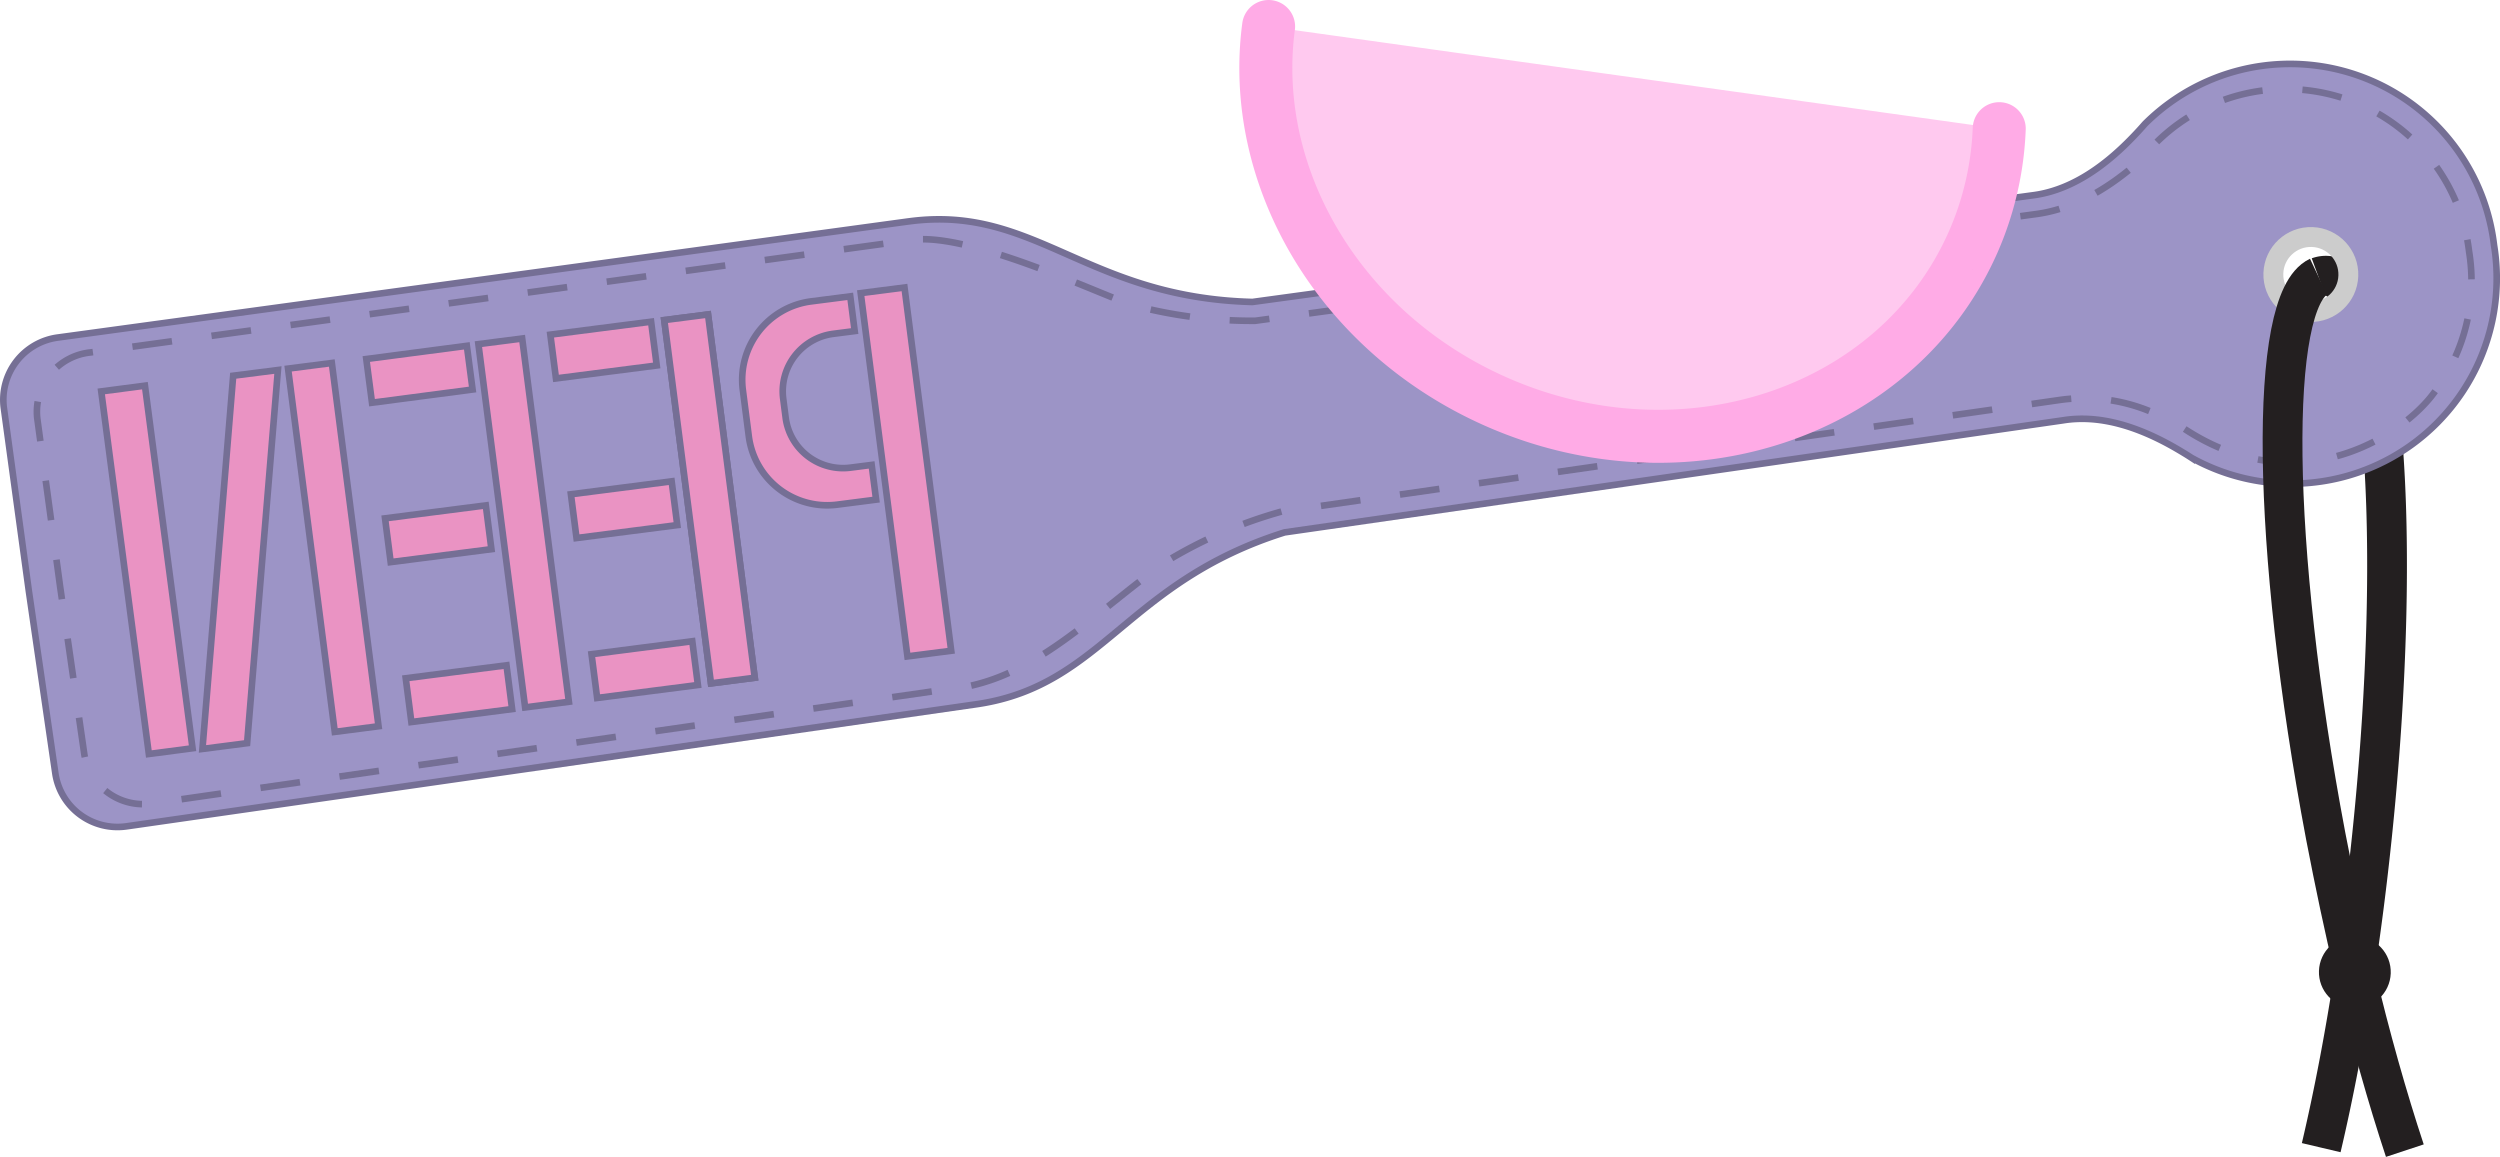 <svg xmlns="http://www.w3.org/2000/svg" viewBox="0 0 377.27 174.58"><title>Element 8</title><g id="Ebene_2" data-name="Ebene 2"><g id="Peen_Paddle" data-name="Peen Paddle"><path d="M349.89,41.8h0a3.19,3.19,0,0,1,1.39-.18c8.44.87,11.44,38.66,6.69,84.38-.74,7.16-1.63,14.09-2.63,20.68h0c-1.47,9.67-3.19,18.62-5.05,26.51" fill="none" stroke="#231f20" stroke-miterlimit="10" stroke-width="6"/><path d="M376.37,37a31,31,0,0,0-52.69-18.29c-.59.68-1.19,1.33-1.79,1.95-4.88,5.09-10,8.22-15.33,8.84L189,45.57c-25-.66-32.7-14.57-51.53-12.2l-.48.06L8.7,50.94A9.48,9.48,0,0,0,.59,61.62L4.35,89.17l4,27.53a9.48,9.48,0,0,0,10.74,8L147.19,106.3l.48-.07c18.76-2.9,22.38-18.4,46.19-25.89L311.32,63.43c5.31-.86,11.07.74,17.17,4.29.75.44,1.5.89,2.25,1.38A31,31,0,0,0,376.37,37Zm-28.51,9.65a5.66,5.66,0,1,1,5.86-5.46A5.67,5.67,0,0,1,347.86,46.69Z" fill="#9c94c6" stroke="#756f95" stroke-miterlimit="10"/><path d="M367.47,59.06c-4.94,7-21.71,17.67-39.56,4.44a25.53,25.53,0,0,0-3.48-1.44,26,26,0,0,0-13.54-1.71L193.42,77.19a69.15,69.15,0,0,0-17.53,7.61c-10.7,7.74-18.77,16.46-29.75,18.76l-123,17.66a9,9,0,0,1-10.41-7.35L9.07,88.51,5.62,63.11a9,9,0,0,1,8-9.92l124.12-17c9-1.12,29.07,8.65,33.33,9.89a69.57,69.57,0,0,0,18.34,2.33L307,32.34c4.92-.6,9.67-2.94,14.29-6.69q1.23-1.08,2.43-2.33c.54-.55,1.08-1.13,1.61-1.74a27.83,27.83,0,0,1,32.25-5.13l.29.14A27.83,27.83,0,0,1,372.61,38,27.83,27.83,0,0,1,367.47,59.06Z" fill="none" stroke="#756f95" stroke-miterlimit="10" stroke-dasharray="6.02 6.02"/><path d="M191.44,4c-3,22.5,10.48,46,34.18,56.55,28.34,12.61,60.6,1.92,72.08-23.87a47,47,0,0,0,4-17.26" fill="#ffc9ef" stroke="#ffabe6" stroke-linecap="round" stroke-linejoin="round" stroke-width="8"/><circle cx="348.7" cy="41.42" r="5.66" transform="translate(294.98 388.44) rotate(-87.97)" fill="none" stroke="#ccc" stroke-miterlimit="10" stroke-width="3"/><path d="M362.91,173.64c-2.62-7.93-5.2-17-7.57-27h0c-1.56-6.51-3-13.36-4.37-20.46-8.29-43.84-8.69-80.82-1.09-84.42h0" fill="none" stroke="#231f20" stroke-miterlimit="10" stroke-width="6"/><circle cx="355.34" cy="146.68" r="2.92" transform="translate(196.19 496.62) rotate(-87.97)" fill="none" stroke="#231f20" stroke-miterlimit="10" stroke-width="5"/><rect x="75.7" y="51.28" width="6.66" height="55.27" transform="translate(-9.43 10.73) rotate(-7.33)" fill="#ea93c3" stroke="#756f95" stroke-miterlimit="10"/><rect x="59.71" y="48.8" width="6.66" height="15.33" transform="matrix(0.13, 0.99, -0.99, 0.13, 111, -13.27)" fill="#ea93c3" stroke="#756f95" stroke-miterlimit="10"/><rect x="65.92" y="97.01" width="6.66" height="15.33" transform="translate(164.24 22.64) rotate(82.67)" fill="#ea93c3" stroke="#756f95" stroke-miterlimit="10"/><rect x="62.81" y="72.89" width="6.66" height="15.33" transform="translate(137.59 4.67) rotate(82.67)" fill="#ea93c3" stroke="#756f95" stroke-miterlimit="10"/><rect x="103.74" y="47.65" width="6.66" height="55.27" transform="translate(-8.73 14.28) rotate(-7.33)" fill="#ea93c3" stroke="#756f95" stroke-miterlimit="10"/><rect x="103.74" y="47.65" width="6.66" height="55.27" transform="translate(-8.73 14.28) rotate(-7.33)" fill="#ea93c3" stroke="#756f95" stroke-miterlimit="10"/><rect x="133.39" y="43.57" width="6.66" height="55.27" transform="translate(-7.97 18.04) rotate(-7.33)" fill="#ea93c3" stroke="#756f95" stroke-miterlimit="10"/><rect x="87.75" y="45.17" width="6.66" height="15.33" transform="translate(131.86 -44.25) rotate(82.67)" fill="#ea93c3" stroke="#756f95" stroke-miterlimit="10"/><rect x="93.96" y="93.38" width="6.66" height="15.33" transform="translate(185.1 -8.34) rotate(82.67)" fill="#ea93c3" stroke="#756f95" stroke-miterlimit="10"/><rect x="90.85" y="69.26" width="6.66" height="15.33" transform="translate(158.46 -26.31) rotate(82.67)" fill="#ea93c3" stroke="#756f95" stroke-miterlimit="10"/><rect x="46.97" y="54.97" width="6.66" height="55.27" transform="translate(-10.13 7.1) rotate(-7.33)" fill="#ea93c3" stroke="#756f95" stroke-miterlimit="10"/><rect x="18.67" y="58.57" width="6.66" height="55.27" transform="matrix(0.99, -0.13, 0.13, 0.99, -10.82, 3.51)" fill="#ea93c3" stroke="#756f95" stroke-miterlimit="10"/><polygon points="41.94 55.84 37.29 112.15 30.55 113.02 35.19 56.7 41.94 55.84" fill="#ea93c3" stroke="#756f95" stroke-miterlimit="10"/><path d="M118.19,60.15l.37,2.87a8.74,8.74,0,0,0,9.79,7.55l3.19-.41.67,5.24-5.9.76A11.93,11.93,0,0,1,113,65.84l-.9-7a11.93,11.93,0,0,1,10.31-13.36l5.9-.76.67,5.24-3.19.41A8.75,8.75,0,0,0,118.19,60.15Z" fill="#ea93c3" stroke="#756f95" stroke-miterlimit="10"/></g></g></svg>